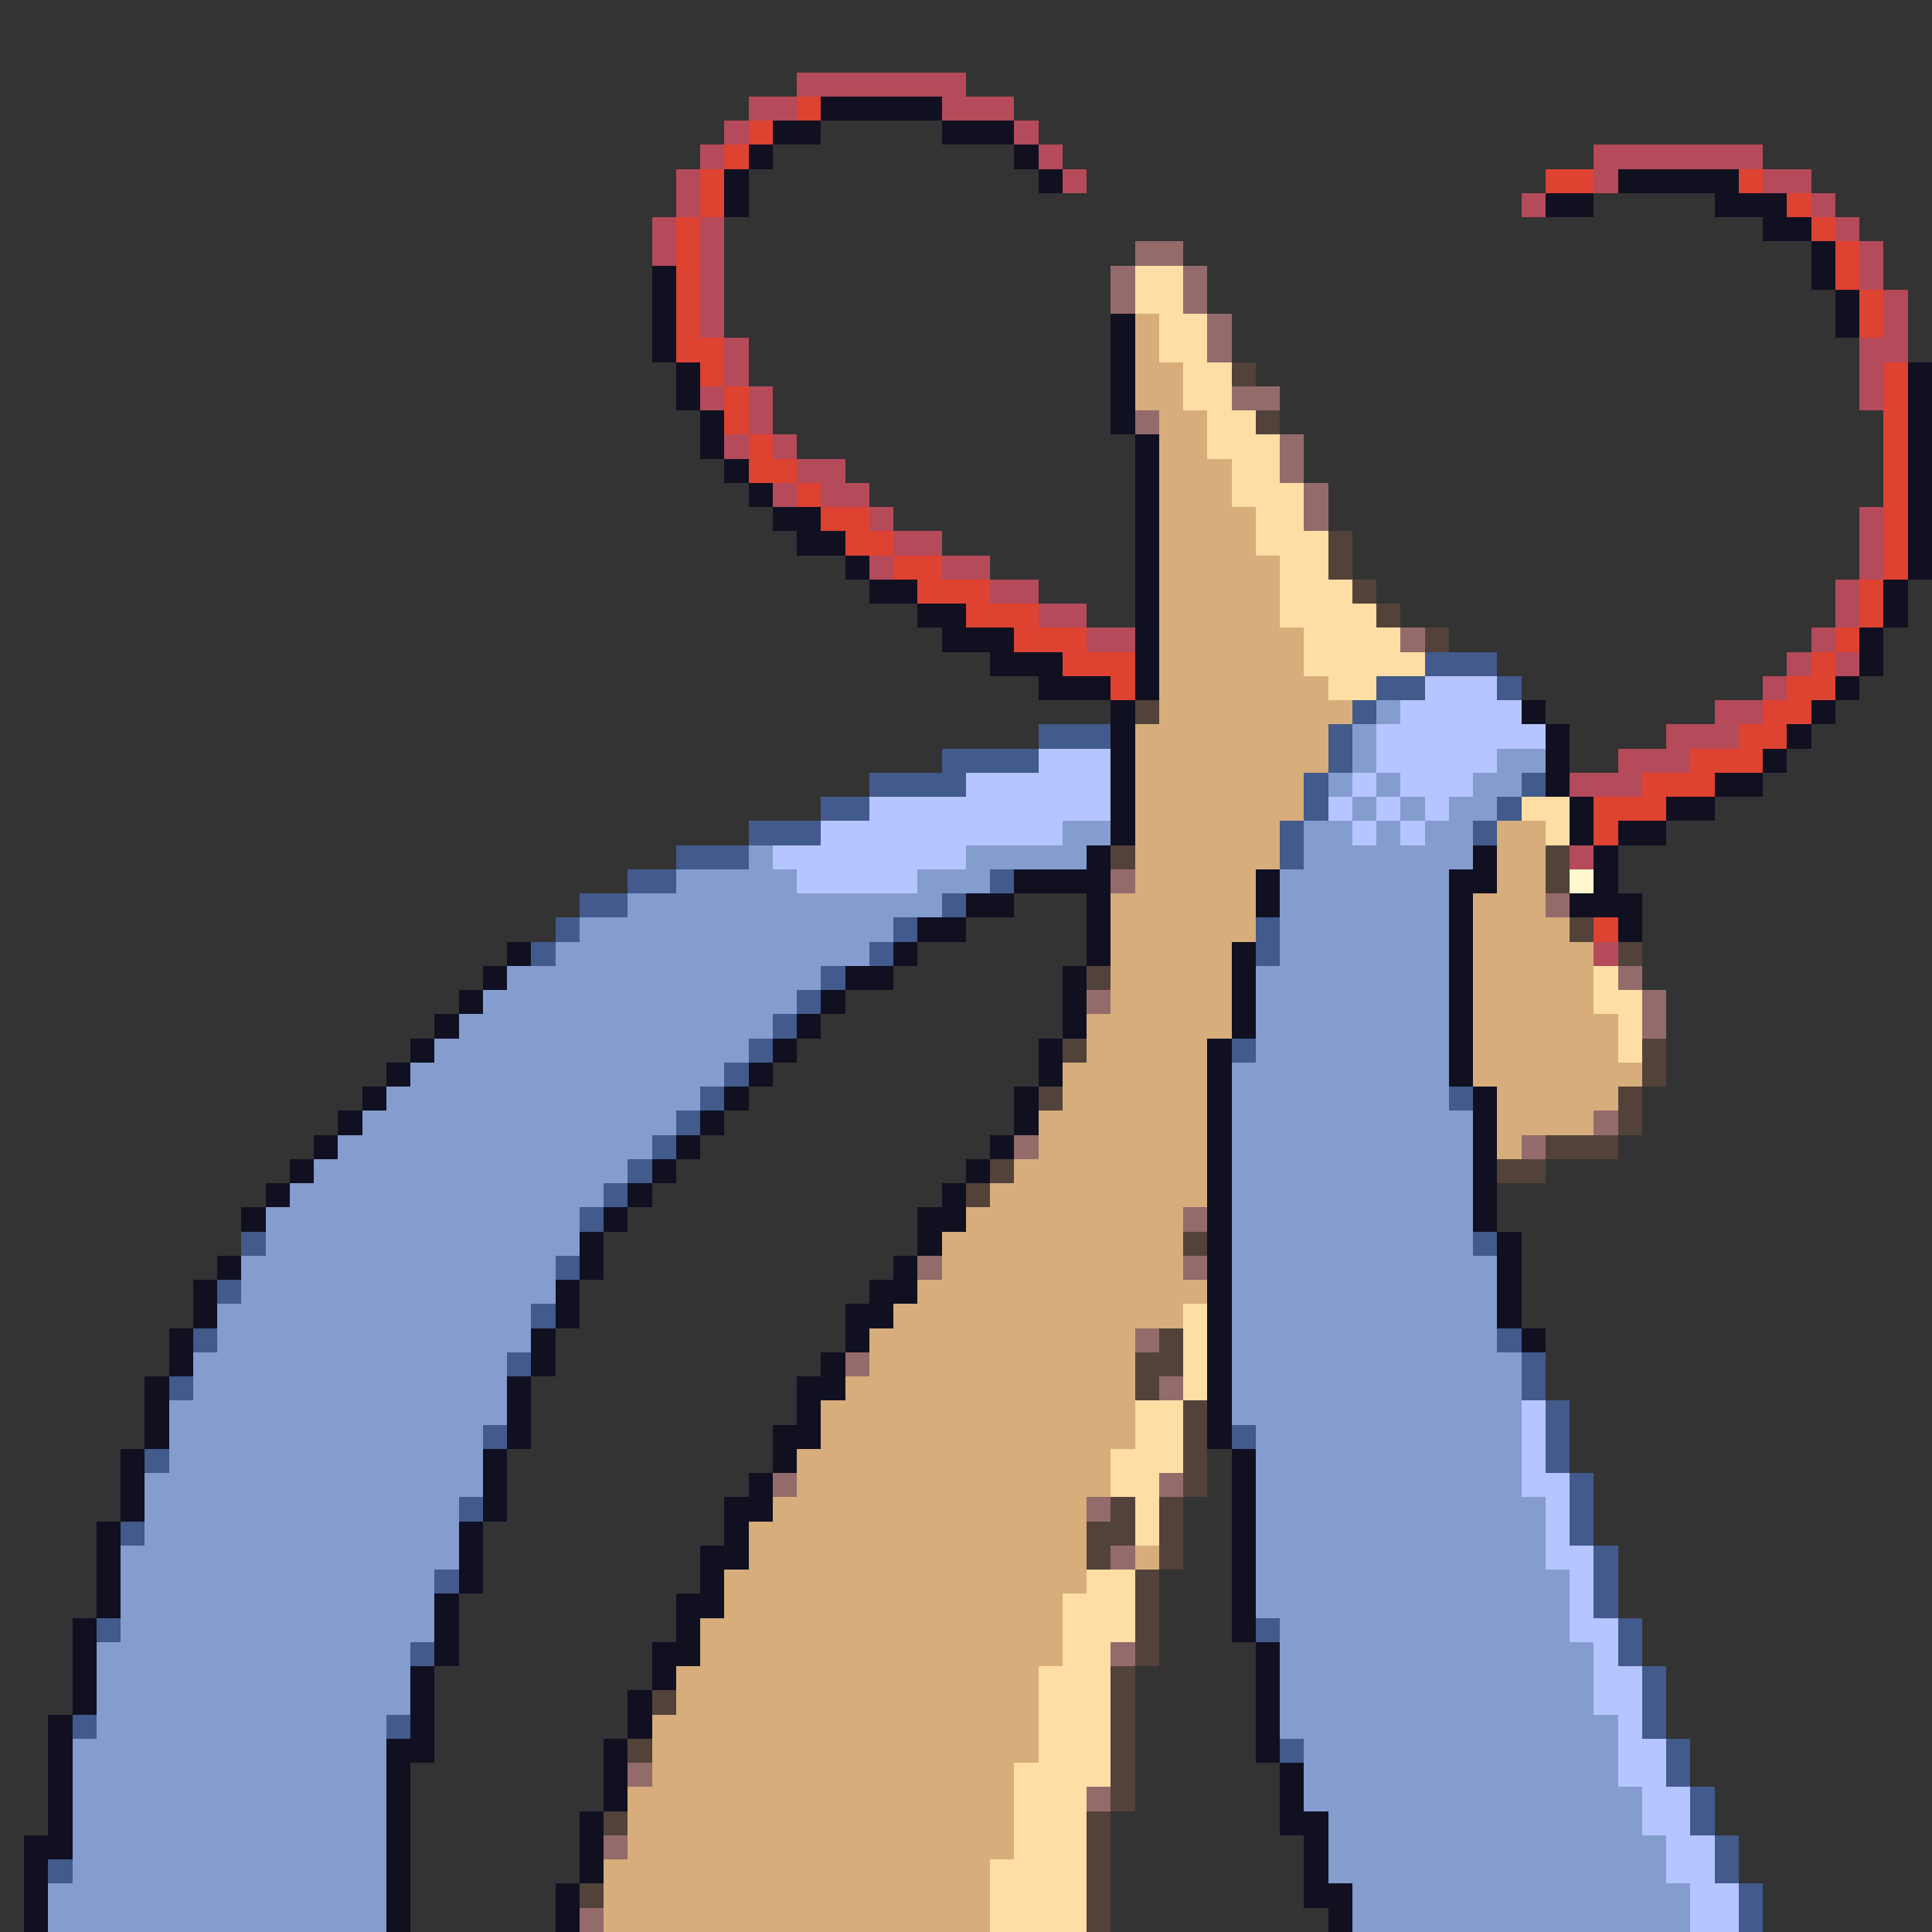 <svg xmlns="http://www.w3.org/2000/svg" viewBox="0 -0.5 80 80" shape-rendering="crispEdges">
<rect x="0" y="-0.5" width="80" height="80" fill="#333333" stroke="none"/>
<path stroke="#b54a5a" d="M33 3h7M31 4h2M39 4h3M30 5h1M42 5h1M29 6h1M43 6h1M66 6h7M28 7h1M44 7h1M66 7h1M73 7h2M28 8h1M63 8h1M75 8h1M27 9h1M29 9h1M76 9h1M27 10h1M29 10h1M77 10h1M29 11h1M77 11h1M29 12h1M78 12h1M29 13h1M78 13h1M30 14h1M77 14h2M30 15h1M77 15h1M29 16h1M31 16h1M77 16h1M31 17h1M30 18h1M32 18h1M33 19h2M32 20h1M34 20h2M36 21h1M77 21h1M37 22h2M77 22h1M36 23h1M39 23h2M77 23h1M41 24h2M76 24h1M43 25h2M76 25h1M45 26h2M75 26h1M74 27h1M76 27h1M73 28h1M71 29h2M69 30h3M67 31h3M65 32h3M65 35h1M66 39h1" />
<path stroke="#de4231" d="M33 4h1M31 5h1M30 6h1M29 7h1M64 7h2M72 7h1M29 8h1M74 8h1M28 9h1M75 9h1M28 10h1M76 10h1M28 11h1M76 11h1M28 12h1M77 12h1M28 13h1M77 13h1M28 14h2M29 15h1M78 15h1M30 16h1M78 16h1M30 17h1M78 17h1M31 18h1M78 18h1M31 19h2M78 19h1M33 20h1M78 20h1M34 21h2M78 21h1M35 22h2M78 22h1M37 23h2M78 23h1M38 24h3M77 24h1M40 25h3M77 25h1M42 26h3M76 26h1M44 27h3M75 27h1M46 28h1M74 28h2M73 29h2M72 30h2M70 31h3M68 32h3M66 33h3M66 34h1M66 38h1" />
<path stroke="#101021" d="M34 4h5M32 5h2M39 5h3M31 6h1M42 6h1M30 7h1M43 7h1M67 7h5M30 8h1M64 8h2M71 8h3M73 9h2M75 10h1M27 11h1M75 11h1M27 12h1M76 12h1M27 13h1M46 13h1M76 13h1M27 14h1M46 14h1M28 15h1M46 15h1M79 15h1M28 16h1M46 16h1M79 16h1M29 17h1M46 17h1M79 17h1M29 18h1M47 18h1M79 18h1M30 19h1M47 19h1M79 19h1M31 20h1M47 20h1M79 20h1M32 21h2M47 21h1M79 21h1M33 22h2M47 22h1M79 22h1M35 23h1M47 23h1M79 23h1M36 24h2M47 24h1M78 24h1M38 25h2M47 25h1M78 25h1M39 26h3M47 26h1M77 26h1M41 27h3M47 27h1M77 27h1M43 28h3M47 28h1M76 28h1M46 29h1M63 29h1M75 29h1M46 30h1M64 30h1M74 30h1M46 31h1M64 31h1M73 31h1M46 32h1M64 32h1M71 32h2M46 33h1M65 33h1M69 33h2M46 34h1M65 34h1M67 34h2M45 35h1M61 35h1M66 35h1M42 36h4M52 36h1M60 36h2M66 36h1M40 37h2M45 37h1M52 37h1M60 37h1M65 37h3M38 38h2M45 38h1M60 38h1M67 38h1M21 39h1M37 39h1M45 39h1M51 39h1M60 39h1M20 40h1M35 40h2M44 40h1M51 40h1M60 40h1M19 41h1M34 41h1M44 41h1M51 41h1M60 41h1M18 42h1M33 42h1M44 42h1M51 42h1M60 42h1M17 43h1M32 43h1M43 43h1M50 43h1M60 43h1M16 44h1M31 44h1M43 44h1M50 44h1M60 44h1M15 45h1M30 45h1M42 45h1M50 45h1M61 45h1M14 46h1M29 46h1M42 46h1M50 46h1M61 46h1M13 47h1M28 47h1M41 47h1M50 47h1M61 47h1M12 48h1M27 48h1M40 48h1M50 48h1M61 48h1M11 49h1M26 49h1M39 49h1M50 49h1M61 49h1M10 50h1M25 50h1M38 50h2M50 50h1M61 50h1M24 51h1M38 51h1M50 51h1M62 51h1M9 52h1M24 52h1M37 52h1M50 52h1M62 52h1M8 53h1M23 53h1M36 53h2M50 53h1M62 53h1M8 54h1M23 54h1M35 54h2M50 54h1M62 54h1M7 55h1M22 55h1M35 55h1M50 55h1M63 55h1M7 56h1M22 56h1M34 56h1M50 56h1M6 57h1M21 57h1M33 57h2M50 57h1M6 58h1M21 58h1M33 58h1M50 58h1M6 59h1M21 59h1M32 59h2M50 59h1M5 60h1M20 60h1M32 60h1M51 60h1M5 61h1M20 61h1M31 61h1M51 61h1M5 62h1M20 62h1M30 62h2M51 62h1M4 63h1M19 63h1M30 63h1M51 63h1M4 64h1M19 64h1M29 64h2M51 64h1M4 65h1M19 65h1M29 65h1M51 65h1M4 66h1M18 66h1M28 66h2M51 66h1M3 67h1M18 67h1M28 67h1M51 67h1M3 68h1M18 68h1M27 68h2M52 68h1M3 69h1M17 69h1M27 69h1M52 69h1M3 70h1M17 70h1M26 70h1M52 70h1M2 71h1M17 71h1M26 71h1M52 71h1M2 72h1M16 72h2M25 72h1M52 72h1M2 73h1M16 73h1M25 73h1M53 73h1M2 74h1M16 74h1M25 74h1M53 74h1M2 75h1M16 75h1M24 75h1M53 75h2M1 76h2M16 76h1M24 76h1M54 76h1M1 77h1M16 77h1M24 77h1M54 77h1M1 78h1M16 78h1M23 78h1M54 78h2M1 79h1M16 79h1M23 79h1M55 79h1" />
<path stroke="#946b6b" d="M47 10h2M46 11h1M49 11h1M46 12h1M49 12h1M50 13h1M50 14h1M51 16h2M47 17h1M53 18h1M53 19h1M54 20h1M54 21h1M58 26h1M46 36h1M64 37h1M67 40h1M45 41h1M68 41h1M68 42h1M66 46h1M42 47h1M63 47h1M49 50h1M38 52h1M49 52h1M47 55h1M35 56h1M48 57h1M32 61h1M48 61h1M45 62h1M46 64h1M46 68h1M26 73h1M45 74h1M25 76h1M24 79h1" />
<path stroke="#ffdea5" d="M47 11h2M47 12h2M48 13h2M48 14h2M49 15h2M49 16h2M50 17h2M50 18h3M51 19h2M51 20h3M52 21h2M52 22h3M53 23h2M53 24h3M53 25h4M54 26h4M54 27h5M55 28h2M63 33h2M64 34h1M66 40h1M66 41h2M67 42h1M67 43h1M49 54h1M49 55h1M49 56h1M49 57h1M47 58h2M47 59h2M46 60h3M46 61h2M47 62h1M47 63h1M45 65h2M44 66h3M44 67h3M44 68h2M43 69h3M43 70h3M43 71h3M43 72h3M42 73h4M42 74h3M42 75h3M42 76h3M41 77h4M41 78h4M41 79h4" />
<path stroke="#d6ad7b" d="M47 13h1M47 14h1M47 15h2M47 16h2M48 17h2M48 18h2M48 19h3M48 20h3M48 21h4M48 22h4M48 23h5M48 24h5M48 25h5M48 26h6M48 27h6M48 28h7M48 29h8M47 30h8M47 31h8M47 32h7M47 33h7M47 34h6M62 34h2M47 35h6M62 35h2M47 36h5M62 36h2M46 37h6M61 37h3M46 38h6M61 38h4M46 39h5M61 39h5M46 40h5M61 40h5M46 41h5M61 41h5M45 42h6M61 42h6M45 43h5M61 43h6M44 44h6M61 44h7M44 45h6M62 45h5M43 46h7M62 46h4M43 47h7M62 47h1M42 48h8M41 49h9M40 50h9M39 51h10M39 52h10M38 53h12M37 54h12M36 55h11M36 56h11M35 57h12M34 58h13M34 59h13M33 60h13M33 61h13M32 62h13M31 63h14M31 64h14M47 64h1M30 65h15M30 66h14M29 67h15M29 68h15M28 69h15M28 70h15M27 71h16M27 72h16M27 73h15M26 74h16M26 75h16M26 76h16M25 77h16M25 78h16M25 79h16" />
<path stroke="#52423a" d="M51 15h1M52 17h1M55 22h1M55 23h1M56 24h1M57 25h1M59 26h1M47 29h1M46 35h1M64 35h1M64 36h1M65 38h1M67 39h1M45 40h1M44 43h1M68 43h1M68 44h1M43 45h1M67 45h1M67 46h1M64 47h3M41 48h1M62 48h2M40 49h1M49 51h1M48 55h1M47 56h2M47 57h1M49 58h1M49 59h1M49 60h1M49 61h1M46 62h1M48 62h1M45 63h2M48 63h1M45 64h1M48 64h1M47 65h1M47 66h1M47 67h1M47 68h1M46 69h1M27 70h1M46 70h1M46 71h1M26 72h1M46 72h1M46 73h1M46 74h1M25 75h1M45 75h1M45 76h1M45 77h1M24 78h1M45 78h1M45 79h1" />
<path stroke="#425a8c" d="M59 27h3M57 28h2M62 28h1M56 29h1M43 30h3M55 30h1M39 31h4M55 31h1M36 32h4M54 32h1M63 32h1M34 33h2M54 33h1M62 33h1M31 34h3M53 34h1M61 34h1M28 35h3M53 35h1M26 36h2M41 36h1M24 37h2M39 37h1M23 38h1M37 38h1M52 38h1M22 39h1M36 39h1M52 39h1M34 40h1M33 41h1M32 42h1M31 43h1M51 43h1M30 44h1M29 45h1M60 45h1M28 46h1M27 47h1M26 48h1M25 49h1M24 50h1M10 51h1M61 51h1M23 52h1M9 53h1M22 54h1M8 55h1M62 55h1M21 56h1M63 56h1M7 57h1M63 57h1M64 58h1M20 59h1M51 59h1M64 59h1M6 60h1M64 60h1M65 61h1M19 62h1M65 62h1M5 63h1M65 63h1M66 64h1M18 65h1M66 65h1M66 66h1M4 67h1M52 67h1M67 67h1M17 68h1M67 68h1M68 69h1M68 70h1M3 71h1M16 71h1M68 71h1M53 72h1M69 72h1M69 73h1M70 74h1M70 75h1M71 76h1M2 77h1M71 77h1M72 78h1M72 79h1" />
<path stroke="#b5c5ff" d="M59 28h3M58 29h5M57 30h7M43 31h3M57 31h5M40 32h6M56 32h1M58 32h3M36 33h10M55 33h1M57 33h1M59 33h1M34 34h10M56 34h1M58 34h1M32 35h8M33 36h5M63 58h1M63 59h1M63 60h1M63 61h2M64 62h1M64 63h1M64 64h2M65 65h1M65 66h1M65 67h2M66 68h1M66 69h2M66 70h2M67 71h1M67 72h2M67 73h2M68 74h2M68 75h2M69 76h2M69 77h2M70 78h2M70 79h2" />
<path stroke="#849cce" d="M57 29h1M56 30h1M56 31h1M62 31h2M55 32h1M57 32h1M61 32h2M56 33h1M58 33h1M60 33h2M44 34h2M54 34h2M57 34h1M59 34h2M31 35h1M40 35h5M54 35h7M28 36h5M38 36h3M53 36h7M26 37h13M53 37h7M24 38h13M53 38h7M23 39h13M53 39h7M21 40h13M52 40h8M20 41h13M52 41h8M19 42h13M52 42h8M18 43h13M52 43h8M17 44h13M51 44h9M16 45h13M51 45h9M15 46h13M51 46h10M14 47h13M51 47h10M13 48h13M51 48h10M12 49h13M51 49h10M11 50h13M51 50h10M11 51h13M51 51h10M10 52h13M51 52h11M10 53h13M51 53h11M9 54h13M51 54h11M9 55h13M51 55h11M8 56h13M51 56h12M8 57h13M51 57h12M7 58h14M51 58h12M7 59h13M52 59h11M7 60h13M52 60h11M6 61h14M52 61h11M6 62h13M52 62h12M6 63h13M52 63h12M5 64h14M52 64h12M5 65h13M52 65h13M5 66h13M52 66h13M5 67h13M53 67h12M4 68h13M53 68h13M4 69h13M53 69h13M4 70h13M53 70h13M4 71h12M53 71h14M3 72h13M54 72h13M3 73h13M54 73h13M3 74h13M54 74h14M3 75h13M55 75h13M3 76h13M55 76h14M3 77h13M55 77h14M2 78h14M56 78h14M2 79h14M56 79h14" />
<path stroke="#fff7ce" d="M65 36h1" />
</svg>
